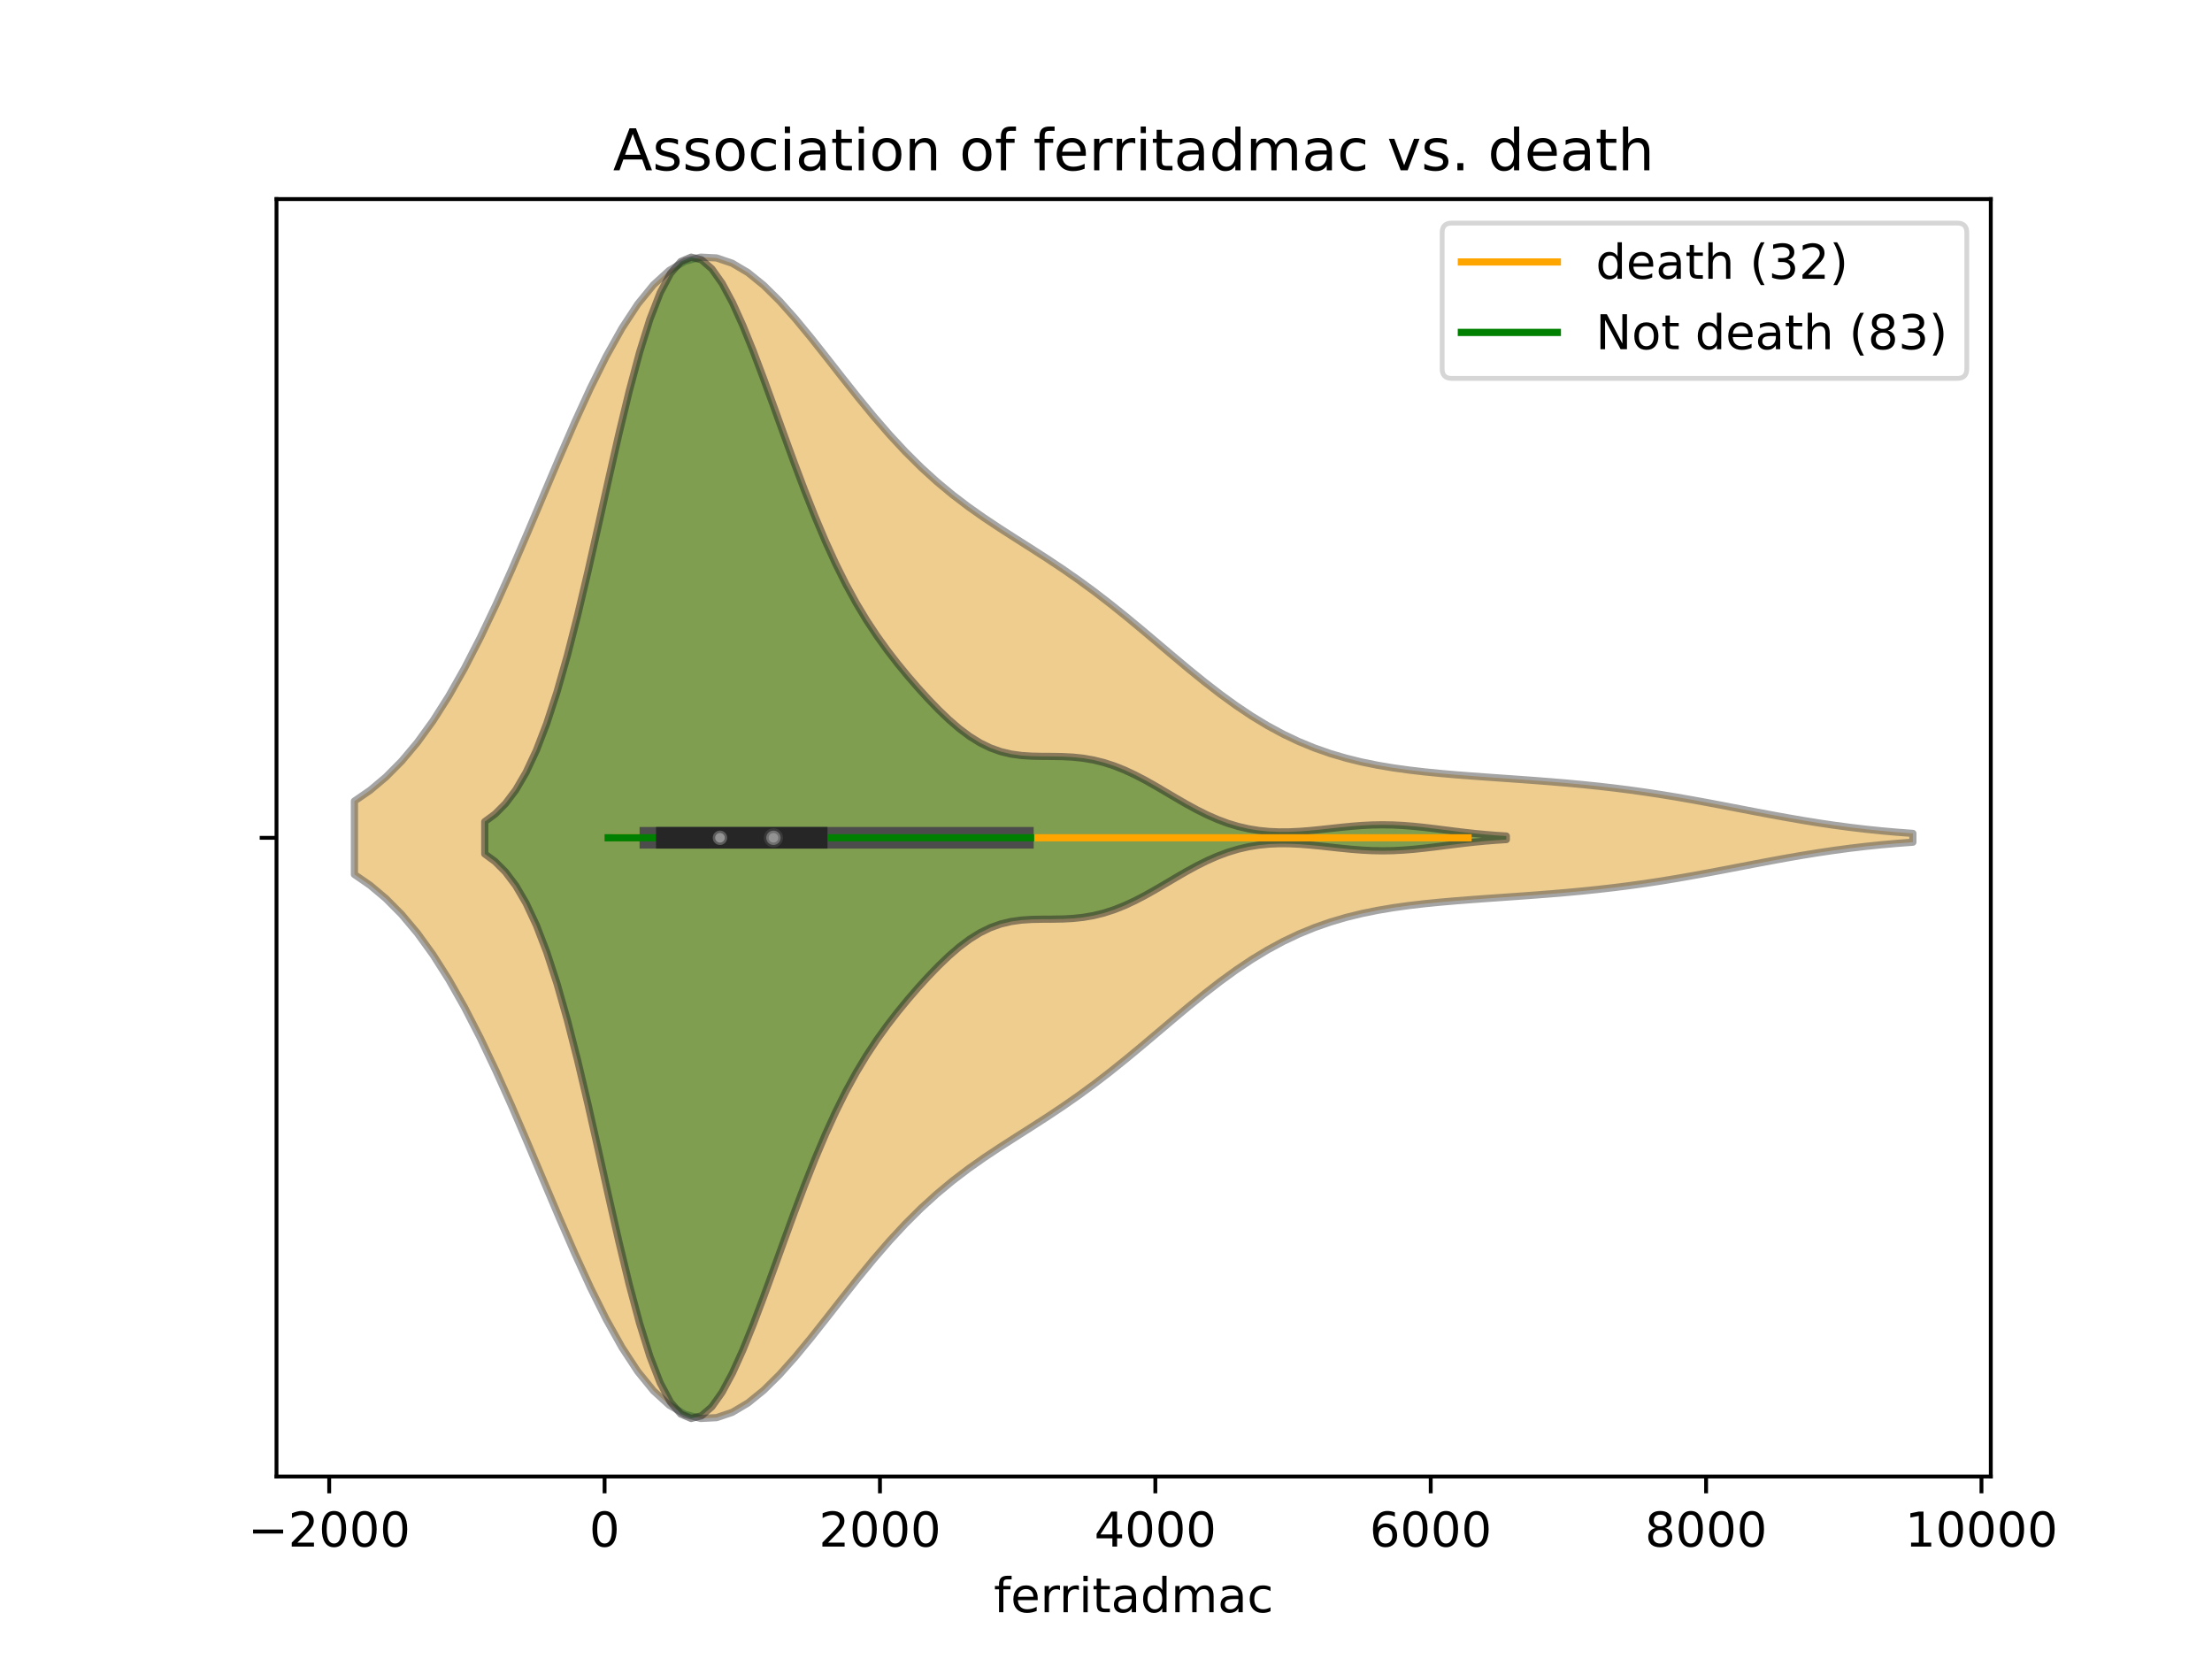 <?xml version="1.0" encoding="utf-8" standalone="no"?>
<!DOCTYPE svg PUBLIC "-//W3C//DTD SVG 1.1//EN"
  "http://www.w3.org/Graphics/SVG/1.1/DTD/svg11.dtd">
<!-- Created with matplotlib (https://matplotlib.org/) -->
<svg height="345.6pt" version="1.1" viewBox="0 0 460.8 345.6" width="460.8pt" xmlns="http://www.w3.org/2000/svg" xmlns:xlink="http://www.w3.org/1999/xlink">
 <defs>
  <style type="text/css">
*{stroke-linecap:butt;stroke-linejoin:round;}
  </style>
 </defs>
 <g id="figure_1">
  <g id="patch_1">
   <path d="M 0 345.6 
L 460.8 345.6 
L 460.8 0 
L 0 0 
z
" style="fill:#ffffff;"/>
  </g>
  <g id="axes_1">
   <g id="patch_2">
    <path d="M 57.6 307.584 
L 414.72 307.584 
L 414.72 41.472 
L 57.6 41.472 
z
" style="fill:#ffffff;"/>
   </g>
   <g id="PolyCollection_1">
    <defs>
     <path d="M 73.833 -163.431 
L 73.833 -178.713 
L 77.112 -180.974 
L 80.391 -183.731 
L 83.671 -187.038 
L 86.95 -190.94 
L 90.229 -195.468 
L 93.509 -200.634 
L 96.788 -206.425 
L 100.067 -212.803 
L 103.347 -219.7 
L 106.626 -227.019 
L 109.905 -234.635 
L 113.185 -242.396 
L 116.464 -250.134 
L 119.743 -257.669 
L 123.023 -264.816 
L 126.302 -271.399 
L 129.581 -277.256 
L 132.861 -282.25 
L 136.14 -286.276 
L 139.42 -289.262 
L 142.699 -291.178 
L 145.978 -292.032 
L 149.258 -291.867 
L 152.537 -290.761 
L 155.816 -288.816 
L 159.096 -286.156 
L 162.375 -282.916 
L 165.654 -279.237 
L 168.934 -275.259 
L 172.213 -271.115 
L 175.492 -266.924 
L 178.772 -262.791 
L 182.051 -258.801 
L 185.33 -255.02 
L 188.61 -251.489 
L 191.889 -248.231 
L 195.168 -245.249 
L 198.448 -242.526 
L 201.727 -240.03 
L 205.006 -237.718 
L 208.286 -235.538 
L 211.565 -233.433 
L 214.844 -231.349 
L 218.124 -229.236 
L 221.403 -227.052 
L 224.682 -224.766 
L 227.962 -222.363 
L 231.241 -219.839 
L 234.52 -217.207 
L 237.8 -214.49 
L 241.079 -211.723 
L 244.358 -208.947 
L 247.638 -206.205 
L 250.917 -203.544 
L 254.196 -201.005 
L 257.476 -198.623 
L 260.755 -196.428 
L 264.034 -194.438 
L 267.314 -192.664 
L 270.593 -191.108 
L 273.872 -189.763 
L 277.152 -188.617 
L 280.431 -187.652 
L 283.71 -186.848 
L 286.99 -186.183 
L 290.269 -185.633 
L 293.548 -185.178 
L 296.828 -184.798 
L 300.107 -184.474 
L 303.386 -184.191 
L 306.666 -183.937 
L 309.945 -183.7 
L 313.224 -183.47 
L 316.504 -183.239 
L 319.783 -182.999 
L 323.062 -182.744 
L 326.342 -182.468 
L 329.621 -182.163 
L 332.9 -181.826 
L 336.18 -181.451 
L 339.459 -181.036 
L 342.739 -180.579 
L 346.018 -180.08 
L 349.297 -179.542 
L 352.577 -178.969 
L 355.856 -178.368 
L 359.135 -177.748 
L 362.415 -177.117 
L 365.694 -176.487 
L 368.973 -175.868 
L 372.253 -175.27 
L 375.532 -174.703 
L 378.811 -174.173 
L 382.091 -173.687 
L 385.37 -173.249 
L 388.649 -172.861 
L 391.929 -172.522 
L 395.208 -172.232 
L 398.487 -171.987 
L 398.487 -170.157 
L 398.487 -170.157 
L 395.208 -169.912 
L 391.929 -169.622 
L 388.649 -169.283 
L 385.37 -168.895 
L 382.091 -168.457 
L 378.811 -167.971 
L 375.532 -167.441 
L 372.253 -166.874 
L 368.973 -166.276 
L 365.694 -165.657 
L 362.415 -165.027 
L 359.135 -164.396 
L 355.856 -163.776 
L 352.577 -163.175 
L 349.297 -162.602 
L 346.018 -162.064 
L 342.739 -161.565 
L 339.459 -161.108 
L 336.18 -160.693 
L 332.9 -160.318 
L 329.621 -159.981 
L 326.342 -159.676 
L 323.062 -159.4 
L 319.783 -159.145 
L 316.504 -158.905 
L 313.224 -158.674 
L 309.945 -158.444 
L 306.666 -158.207 
L 303.386 -157.953 
L 300.107 -157.67 
L 296.828 -157.346 
L 293.548 -156.966 
L 290.269 -156.511 
L 286.99 -155.961 
L 283.71 -155.296 
L 280.431 -154.492 
L 277.152 -153.527 
L 273.872 -152.381 
L 270.593 -151.036 
L 267.314 -149.48 
L 264.034 -147.706 
L 260.755 -145.716 
L 257.476 -143.521 
L 254.196 -141.139 
L 250.917 -138.6 
L 247.638 -135.939 
L 244.358 -133.197 
L 241.079 -130.421 
L 237.8 -127.654 
L 234.52 -124.937 
L 231.241 -122.305 
L 227.962 -119.781 
L 224.682 -117.378 
L 221.403 -115.092 
L 218.124 -112.908 
L 214.844 -110.795 
L 211.565 -108.711 
L 208.286 -106.606 
L 205.006 -104.426 
L 201.727 -102.114 
L 198.448 -99.618 
L 195.168 -96.895 
L 191.889 -93.913 
L 188.61 -90.655 
L 185.33 -87.124 
L 182.051 -83.343 
L 178.772 -79.353 
L 175.492 -75.22 
L 172.213 -71.029 
L 168.934 -66.885 
L 165.654 -62.907 
L 162.375 -59.228 
L 159.096 -55.988 
L 155.816 -53.328 
L 152.537 -51.383 
L 149.258 -50.277 
L 145.978 -50.112 
L 142.699 -50.966 
L 139.42 -52.882 
L 136.14 -55.868 
L 132.861 -59.894 
L 129.581 -64.888 
L 126.302 -70.745 
L 123.023 -77.328 
L 119.743 -84.475 
L 116.464 -92.01 
L 113.185 -99.748 
L 109.905 -107.509 
L 106.626 -115.125 
L 103.347 -122.444 
L 100.067 -129.341 
L 96.788 -135.719 
L 93.509 -141.51 
L 90.229 -146.676 
L 86.95 -151.204 
L 83.671 -155.106 
L 80.391 -158.413 
L 77.112 -161.17 
L 73.833 -163.431 
z
" id="m9755b20661" style="stroke:#4c4c4c;stroke-opacity:0.5;stroke-width:1.5;"/>
    </defs>
    <g clip-path="url(#pfe3b837508)">
     <use style="fill:#df9c20;fill-opacity:0.5;stroke:#4c4c4c;stroke-opacity:0.5;stroke-width:1.5;" x="0" xlink:href="#m9755b20661" y="345.6"/>
    </g>
   </g>
   <g id="PolyCollection_2">
    <defs>
     <path d="M 100.989 -167.711 
L 100.989 -174.433 
L 103.139 -176.017 
L 105.288 -178.173 
L 107.438 -181.024 
L 109.587 -184.694 
L 111.737 -189.283 
L 113.886 -194.863 
L 116.036 -201.455 
L 118.185 -209.02 
L 120.335 -217.447 
L 122.484 -226.554 
L 124.634 -236.092 
L 126.783 -245.76 
L 128.933 -255.223 
L 131.083 -264.14 
L 133.232 -272.187 
L 135.382 -279.086 
L 137.531 -284.62 
L 139.681 -288.65 
L 141.83 -291.115 
L 143.98 -292.032 
L 146.129 -291.484 
L 148.279 -289.609 
L 150.428 -286.58 
L 152.578 -282.591 
L 154.727 -277.844 
L 156.877 -272.535 
L 159.026 -266.851 
L 161.176 -260.959 
L 163.326 -255.009 
L 165.475 -249.131 
L 167.625 -243.435 
L 169.774 -238.008 
L 171.924 -232.917 
L 174.073 -228.205 
L 176.223 -223.889 
L 178.372 -219.963 
L 180.522 -216.398 
L 182.671 -213.148 
L 184.821 -210.16 
L 186.97 -207.379 
L 189.12 -204.76 
L 191.269 -202.276 
L 193.419 -199.917 
L 195.569 -197.696 
L 197.718 -195.641 
L 199.868 -193.79 
L 202.017 -192.182 
L 204.167 -190.846 
L 206.316 -189.796 
L 208.466 -189.028 
L 210.615 -188.516 
L 212.765 -188.218 
L 214.914 -188.078 
L 217.064 -188.034 
L 219.213 -188.022 
L 221.363 -187.985 
L 223.512 -187.873 
L 225.662 -187.645 
L 227.812 -187.274 
L 229.961 -186.743 
L 232.111 -186.047 
L 234.26 -185.191 
L 236.41 -184.191 
L 238.559 -183.07 
L 240.709 -181.86 
L 242.858 -180.599 
L 245.008 -179.327 
L 247.157 -178.086 
L 249.307 -176.913 
L 251.456 -175.841 
L 253.606 -174.896 
L 255.755 -174.094 
L 257.905 -173.445 
L 260.055 -172.948 
L 262.204 -172.599 
L 264.354 -172.385 
L 266.503 -172.294 
L 268.653 -172.309 
L 270.802 -172.41 
L 272.952 -172.578 
L 275.101 -172.791 
L 277.251 -173.026 
L 279.4 -173.259 
L 281.55 -173.469 
L 283.699 -173.636 
L 285.849 -173.744 
L 287.998 -173.782 
L 290.148 -173.746 
L 292.298 -173.639 
L 294.447 -173.468 
L 296.597 -173.247 
L 298.746 -172.992 
L 300.896 -172.72 
L 303.045 -172.448 
L 305.195 -172.189 
L 307.344 -171.953 
L 309.494 -171.748 
L 311.643 -171.577 
L 313.793 -171.438 
L 313.793 -170.706 
L 313.793 -170.706 
L 311.643 -170.567 
L 309.494 -170.396 
L 307.344 -170.191 
L 305.195 -169.955 
L 303.045 -169.696 
L 300.896 -169.424 
L 298.746 -169.152 
L 296.597 -168.897 
L 294.447 -168.676 
L 292.298 -168.505 
L 290.148 -168.398 
L 287.998 -168.362 
L 285.849 -168.4 
L 283.699 -168.508 
L 281.55 -168.675 
L 279.4 -168.885 
L 277.251 -169.118 
L 275.101 -169.353 
L 272.952 -169.566 
L 270.802 -169.734 
L 268.653 -169.835 
L 266.503 -169.85 
L 264.354 -169.759 
L 262.204 -169.545 
L 260.055 -169.196 
L 257.905 -168.699 
L 255.755 -168.05 
L 253.606 -167.248 
L 251.456 -166.303 
L 249.307 -165.231 
L 247.157 -164.058 
L 245.008 -162.817 
L 242.858 -161.545 
L 240.709 -160.284 
L 238.559 -159.074 
L 236.41 -157.953 
L 234.26 -156.953 
L 232.111 -156.097 
L 229.961 -155.401 
L 227.812 -154.87 
L 225.662 -154.499 
L 223.512 -154.271 
L 221.363 -154.159 
L 219.213 -154.122 
L 217.064 -154.11 
L 214.914 -154.066 
L 212.765 -153.926 
L 210.615 -153.628 
L 208.466 -153.116 
L 206.316 -152.348 
L 204.167 -151.298 
L 202.017 -149.962 
L 199.868 -148.354 
L 197.718 -146.503 
L 195.569 -144.448 
L 193.419 -142.227 
L 191.269 -139.868 
L 189.12 -137.384 
L 186.97 -134.765 
L 184.821 -131.984 
L 182.671 -128.996 
L 180.522 -125.746 
L 178.372 -122.181 
L 176.223 -118.255 
L 174.073 -113.939 
L 171.924 -109.227 
L 169.774 -104.136 
L 167.625 -98.709 
L 165.475 -93.013 
L 163.326 -87.135 
L 161.176 -81.185 
L 159.026 -75.293 
L 156.877 -69.609 
L 154.727 -64.3 
L 152.578 -59.553 
L 150.428 -55.564 
L 148.279 -52.535 
L 146.129 -50.66 
L 143.98 -50.112 
L 141.83 -51.029 
L 139.681 -53.494 
L 137.531 -57.524 
L 135.382 -63.058 
L 133.232 -69.957 
L 131.083 -78.004 
L 128.933 -86.921 
L 126.783 -96.384 
L 124.634 -106.052 
L 122.484 -115.59 
L 120.335 -124.697 
L 118.185 -133.124 
L 116.036 -140.689 
L 113.886 -147.281 
L 111.737 -152.861 
L 109.587 -157.45 
L 107.438 -161.12 
L 105.288 -163.971 
L 103.139 -166.127 
L 100.989 -167.711 
z
" id="m28197630ab" style="stroke:#262626;stroke-opacity:0.5;stroke-width:1.5;"/>
    </defs>
    <g clip-path="url(#pfe3b837508)">
     <use style="fill:#107010;fill-opacity:0.5;stroke:#262626;stroke-opacity:0.5;stroke-width:1.5;" x="0" xlink:href="#m28197630ab" y="345.6"/>
    </g>
   </g>
   <g id="matplotlib.axis_1">
    <g id="xtick_1">
     <g id="line2d_1">
      <defs>
       <path d="M 0 0 
L 0 3.5 
" id="m1ba908b1d2" style="stroke:#000000;stroke-width:0.8;"/>
      </defs>
      <g>
       <use style="stroke:#000000;stroke-width:0.8;" x="68.58" xlink:href="#m1ba908b1d2" y="307.584"/>
      </g>
     </g>
     <g id="text_1">
      <!-- −2000 -->
      <defs>
       <path d="M 10.594 35.5 
L 73.188 35.5 
L 73.188 27.203 
L 10.594 27.203 
z
" id="DejaVuSans-8722"/>
       <path d="M 19.188 8.297 
L 53.609 8.297 
L 53.609 0 
L 7.328 0 
L 7.328 8.297 
Q 12.938 14.109 22.625 23.891 
Q 32.328 33.688 34.812 36.531 
Q 39.547 41.844 41.422 45.531 
Q 43.312 49.219 43.312 52.781 
Q 43.312 58.594 39.234 62.25 
Q 35.156 65.922 28.609 65.922 
Q 23.969 65.922 18.812 64.312 
Q 13.672 62.703 7.812 59.422 
L 7.812 69.391 
Q 13.766 71.781 18.938 73 
Q 24.125 74.219 28.422 74.219 
Q 39.75 74.219 46.484 68.547 
Q 53.219 62.891 53.219 53.422 
Q 53.219 48.922 51.531 44.891 
Q 49.859 40.875 45.406 35.406 
Q 44.188 33.984 37.641 27.219 
Q 31.109 20.453 19.188 8.297 
z
" id="DejaVuSans-50"/>
       <path d="M 31.781 66.406 
Q 24.172 66.406 20.328 58.906 
Q 16.5 51.422 16.5 36.375 
Q 16.5 21.391 20.328 13.891 
Q 24.172 6.391 31.781 6.391 
Q 39.453 6.391 43.281 13.891 
Q 47.125 21.391 47.125 36.375 
Q 47.125 51.422 43.281 58.906 
Q 39.453 66.406 31.781 66.406 
z
M 31.781 74.219 
Q 44.047 74.219 50.516 64.516 
Q 56.984 54.828 56.984 36.375 
Q 56.984 17.969 50.516 8.266 
Q 44.047 -1.422 31.781 -1.422 
Q 19.531 -1.422 13.062 8.266 
Q 6.594 17.969 6.594 36.375 
Q 6.594 54.828 13.062 64.516 
Q 19.531 74.219 31.781 74.219 
z
" id="DejaVuSans-48"/>
      </defs>
      <g transform="translate(51.665 322.182)scale(0.1 -0.1)">
       <use xlink:href="#DejaVuSans-8722"/>
       <use x="83.789" xlink:href="#DejaVuSans-50"/>
       <use x="147.412" xlink:href="#DejaVuSans-48"/>
       <use x="211.035" xlink:href="#DejaVuSans-48"/>
       <use x="274.658" xlink:href="#DejaVuSans-48"/>
      </g>
     </g>
    </g>
    <g id="xtick_2">
     <g id="line2d_2">
      <g>
       <use style="stroke:#000000;stroke-width:0.8;" x="125.946" xlink:href="#m1ba908b1d2" y="307.584"/>
      </g>
     </g>
     <g id="text_2">
      <!-- 0 -->
      <g transform="translate(122.764 322.182)scale(0.1 -0.1)">
       <use xlink:href="#DejaVuSans-48"/>
      </g>
     </g>
    </g>
    <g id="xtick_3">
     <g id="line2d_3">
      <g>
       <use style="stroke:#000000;stroke-width:0.8;" x="183.312" xlink:href="#m1ba908b1d2" y="307.584"/>
      </g>
     </g>
     <g id="text_3">
      <!-- 2000 -->
      <g transform="translate(170.587 322.182)scale(0.1 -0.1)">
       <use xlink:href="#DejaVuSans-50"/>
       <use x="63.623" xlink:href="#DejaVuSans-48"/>
       <use x="127.246" xlink:href="#DejaVuSans-48"/>
       <use x="190.869" xlink:href="#DejaVuSans-48"/>
      </g>
     </g>
    </g>
    <g id="xtick_4">
     <g id="line2d_4">
      <g>
       <use style="stroke:#000000;stroke-width:0.8;" x="240.678" xlink:href="#m1ba908b1d2" y="307.584"/>
      </g>
     </g>
     <g id="text_4">
      <!-- 4000 -->
      <defs>
       <path d="M 37.797 64.312 
L 12.891 25.391 
L 37.797 25.391 
z
M 35.203 72.906 
L 47.609 72.906 
L 47.609 25.391 
L 58.016 25.391 
L 58.016 17.188 
L 47.609 17.188 
L 47.609 0 
L 37.797 0 
L 37.797 17.188 
L 4.891 17.188 
L 4.891 26.703 
z
" id="DejaVuSans-52"/>
      </defs>
      <g transform="translate(227.953 322.182)scale(0.1 -0.1)">
       <use xlink:href="#DejaVuSans-52"/>
       <use x="63.623" xlink:href="#DejaVuSans-48"/>
       <use x="127.246" xlink:href="#DejaVuSans-48"/>
       <use x="190.869" xlink:href="#DejaVuSans-48"/>
      </g>
     </g>
    </g>
    <g id="xtick_5">
     <g id="line2d_5">
      <g>
       <use style="stroke:#000000;stroke-width:0.8;" x="298.044" xlink:href="#m1ba908b1d2" y="307.584"/>
      </g>
     </g>
     <g id="text_5">
      <!-- 6000 -->
      <defs>
       <path d="M 33.016 40.375 
Q 26.375 40.375 22.484 35.828 
Q 18.609 31.297 18.609 23.391 
Q 18.609 15.531 22.484 10.953 
Q 26.375 6.391 33.016 6.391 
Q 39.656 6.391 43.531 10.953 
Q 47.406 15.531 47.406 23.391 
Q 47.406 31.297 43.531 35.828 
Q 39.656 40.375 33.016 40.375 
z
M 52.594 71.297 
L 52.594 62.312 
Q 48.875 64.062 45.094 64.984 
Q 41.312 65.922 37.594 65.922 
Q 27.828 65.922 22.672 59.328 
Q 17.531 52.734 16.797 39.406 
Q 19.672 43.656 24.016 45.922 
Q 28.375 48.188 33.594 48.188 
Q 44.578 48.188 50.953 41.516 
Q 57.328 34.859 57.328 23.391 
Q 57.328 12.156 50.688 5.359 
Q 44.047 -1.422 33.016 -1.422 
Q 20.359 -1.422 13.672 8.266 
Q 6.984 17.969 6.984 36.375 
Q 6.984 53.656 15.188 63.938 
Q 23.391 74.219 37.203 74.219 
Q 40.922 74.219 44.703 73.484 
Q 48.484 72.75 52.594 71.297 
z
" id="DejaVuSans-54"/>
      </defs>
      <g transform="translate(285.319 322.182)scale(0.1 -0.1)">
       <use xlink:href="#DejaVuSans-54"/>
       <use x="63.623" xlink:href="#DejaVuSans-48"/>
       <use x="127.246" xlink:href="#DejaVuSans-48"/>
       <use x="190.869" xlink:href="#DejaVuSans-48"/>
      </g>
     </g>
    </g>
    <g id="xtick_6">
     <g id="line2d_6">
      <g>
       <use style="stroke:#000000;stroke-width:0.8;" x="355.41" xlink:href="#m1ba908b1d2" y="307.584"/>
      </g>
     </g>
     <g id="text_6">
      <!-- 8000 -->
      <defs>
       <path d="M 31.781 34.625 
Q 24.75 34.625 20.719 30.859 
Q 16.703 27.094 16.703 20.516 
Q 16.703 13.922 20.719 10.156 
Q 24.75 6.391 31.781 6.391 
Q 38.812 6.391 42.859 10.172 
Q 46.922 13.969 46.922 20.516 
Q 46.922 27.094 42.891 30.859 
Q 38.875 34.625 31.781 34.625 
z
M 21.922 38.812 
Q 15.578 40.375 12.031 44.719 
Q 8.5 49.078 8.5 55.328 
Q 8.5 64.062 14.719 69.141 
Q 20.953 74.219 31.781 74.219 
Q 42.672 74.219 48.875 69.141 
Q 55.078 64.062 55.078 55.328 
Q 55.078 49.078 51.531 44.719 
Q 48 40.375 41.703 38.812 
Q 48.828 37.156 52.797 32.312 
Q 56.781 27.484 56.781 20.516 
Q 56.781 9.906 50.312 4.234 
Q 43.844 -1.422 31.781 -1.422 
Q 19.734 -1.422 13.25 4.234 
Q 6.781 9.906 6.781 20.516 
Q 6.781 27.484 10.781 32.312 
Q 14.797 37.156 21.922 38.812 
z
M 18.312 54.391 
Q 18.312 48.734 21.844 45.562 
Q 25.391 42.391 31.781 42.391 
Q 38.141 42.391 41.719 45.562 
Q 45.312 48.734 45.312 54.391 
Q 45.312 60.062 41.719 63.234 
Q 38.141 66.406 31.781 66.406 
Q 25.391 66.406 21.844 63.234 
Q 18.312 60.062 18.312 54.391 
z
" id="DejaVuSans-56"/>
      </defs>
      <g transform="translate(342.685 322.182)scale(0.1 -0.1)">
       <use xlink:href="#DejaVuSans-56"/>
       <use x="63.623" xlink:href="#DejaVuSans-48"/>
       <use x="127.246" xlink:href="#DejaVuSans-48"/>
       <use x="190.869" xlink:href="#DejaVuSans-48"/>
      </g>
     </g>
    </g>
    <g id="xtick_7">
     <g id="line2d_7">
      <g>
       <use style="stroke:#000000;stroke-width:0.8;" x="412.776" xlink:href="#m1ba908b1d2" y="307.584"/>
      </g>
     </g>
     <g id="text_7">
      <!-- 10000 -->
      <defs>
       <path d="M 12.406 8.297 
L 28.516 8.297 
L 28.516 63.922 
L 10.984 60.406 
L 10.984 69.391 
L 28.422 72.906 
L 38.281 72.906 
L 38.281 8.297 
L 54.391 8.297 
L 54.391 0 
L 12.406 0 
z
" id="DejaVuSans-49"/>
      </defs>
      <g transform="translate(396.869 322.182)scale(0.1 -0.1)">
       <use xlink:href="#DejaVuSans-49"/>
       <use x="63.623" xlink:href="#DejaVuSans-48"/>
       <use x="127.246" xlink:href="#DejaVuSans-48"/>
       <use x="190.869" xlink:href="#DejaVuSans-48"/>
       <use x="254.492" xlink:href="#DejaVuSans-48"/>
      </g>
     </g>
    </g>
    <g id="text_8">
     <!-- ferritadmac -->
     <defs>
      <path d="M 37.109 75.984 
L 37.109 68.5 
L 28.516 68.5 
Q 23.688 68.5 21.797 66.547 
Q 19.922 64.594 19.922 59.516 
L 19.922 54.688 
L 34.719 54.688 
L 34.719 47.703 
L 19.922 47.703 
L 19.922 0 
L 10.891 0 
L 10.891 47.703 
L 2.297 47.703 
L 2.297 54.688 
L 10.891 54.688 
L 10.891 58.5 
Q 10.891 67.625 15.141 71.797 
Q 19.391 75.984 28.609 75.984 
z
" id="DejaVuSans-102"/>
      <path d="M 56.203 29.594 
L 56.203 25.203 
L 14.891 25.203 
Q 15.484 15.922 20.484 11.062 
Q 25.484 6.203 34.422 6.203 
Q 39.594 6.203 44.453 7.469 
Q 49.312 8.734 54.109 11.281 
L 54.109 2.781 
Q 49.266 0.734 44.188 -0.344 
Q 39.109 -1.422 33.891 -1.422 
Q 20.797 -1.422 13.156 6.188 
Q 5.516 13.812 5.516 26.812 
Q 5.516 40.234 12.766 48.109 
Q 20.016 56 32.328 56 
Q 43.359 56 49.781 48.891 
Q 56.203 41.797 56.203 29.594 
z
M 47.219 32.234 
Q 47.125 39.594 43.094 43.984 
Q 39.062 48.391 32.422 48.391 
Q 24.906 48.391 20.391 44.141 
Q 15.875 39.891 15.188 32.172 
z
" id="DejaVuSans-101"/>
      <path d="M 41.109 46.297 
Q 39.594 47.172 37.812 47.578 
Q 36.031 48 33.891 48 
Q 26.266 48 22.188 43.047 
Q 18.109 38.094 18.109 28.812 
L 18.109 0 
L 9.078 0 
L 9.078 54.688 
L 18.109 54.688 
L 18.109 46.188 
Q 20.953 51.172 25.484 53.578 
Q 30.031 56 36.531 56 
Q 37.453 56 38.578 55.875 
Q 39.703 55.766 41.062 55.516 
z
" id="DejaVuSans-114"/>
      <path d="M 9.422 54.688 
L 18.406 54.688 
L 18.406 0 
L 9.422 0 
z
M 9.422 75.984 
L 18.406 75.984 
L 18.406 64.594 
L 9.422 64.594 
z
" id="DejaVuSans-105"/>
      <path d="M 18.312 70.219 
L 18.312 54.688 
L 36.812 54.688 
L 36.812 47.703 
L 18.312 47.703 
L 18.312 18.016 
Q 18.312 11.328 20.141 9.422 
Q 21.969 7.516 27.594 7.516 
L 36.812 7.516 
L 36.812 0 
L 27.594 0 
Q 17.188 0 13.234 3.875 
Q 9.281 7.766 9.281 18.016 
L 9.281 47.703 
L 2.688 47.703 
L 2.688 54.688 
L 9.281 54.688 
L 9.281 70.219 
z
" id="DejaVuSans-116"/>
      <path d="M 34.281 27.484 
Q 23.391 27.484 19.188 25 
Q 14.984 22.516 14.984 16.5 
Q 14.984 11.719 18.141 8.906 
Q 21.297 6.109 26.703 6.109 
Q 34.188 6.109 38.703 11.406 
Q 43.219 16.703 43.219 25.484 
L 43.219 27.484 
z
M 52.203 31.203 
L 52.203 0 
L 43.219 0 
L 43.219 8.297 
Q 40.141 3.328 35.547 0.953 
Q 30.953 -1.422 24.312 -1.422 
Q 15.922 -1.422 10.953 3.297 
Q 6 8.016 6 15.922 
Q 6 25.141 12.172 29.828 
Q 18.359 34.516 30.609 34.516 
L 43.219 34.516 
L 43.219 35.406 
Q 43.219 41.609 39.141 45 
Q 35.062 48.391 27.688 48.391 
Q 23 48.391 18.547 47.266 
Q 14.109 46.141 10.016 43.891 
L 10.016 52.203 
Q 14.938 54.109 19.578 55.047 
Q 24.219 56 28.609 56 
Q 40.484 56 46.344 49.844 
Q 52.203 43.703 52.203 31.203 
z
" id="DejaVuSans-97"/>
      <path d="M 45.406 46.391 
L 45.406 75.984 
L 54.391 75.984 
L 54.391 0 
L 45.406 0 
L 45.406 8.203 
Q 42.578 3.328 38.25 0.953 
Q 33.938 -1.422 27.875 -1.422 
Q 17.969 -1.422 11.734 6.484 
Q 5.516 14.406 5.516 27.297 
Q 5.516 40.188 11.734 48.094 
Q 17.969 56 27.875 56 
Q 33.938 56 38.25 53.625 
Q 42.578 51.266 45.406 46.391 
z
M 14.797 27.297 
Q 14.797 17.391 18.875 11.75 
Q 22.953 6.109 30.078 6.109 
Q 37.203 6.109 41.297 11.75 
Q 45.406 17.391 45.406 27.297 
Q 45.406 37.203 41.297 42.844 
Q 37.203 48.484 30.078 48.484 
Q 22.953 48.484 18.875 42.844 
Q 14.797 37.203 14.797 27.297 
z
" id="DejaVuSans-100"/>
      <path d="M 52 44.188 
Q 55.375 50.25 60.062 53.125 
Q 64.75 56 71.094 56 
Q 79.641 56 84.281 50.016 
Q 88.922 44.047 88.922 33.016 
L 88.922 0 
L 79.891 0 
L 79.891 32.719 
Q 79.891 40.578 77.094 44.375 
Q 74.312 48.188 68.609 48.188 
Q 61.625 48.188 57.562 43.547 
Q 53.516 38.922 53.516 30.906 
L 53.516 0 
L 44.484 0 
L 44.484 32.719 
Q 44.484 40.625 41.703 44.406 
Q 38.922 48.188 33.109 48.188 
Q 26.219 48.188 22.156 43.531 
Q 18.109 38.875 18.109 30.906 
L 18.109 0 
L 9.078 0 
L 9.078 54.688 
L 18.109 54.688 
L 18.109 46.188 
Q 21.188 51.219 25.484 53.609 
Q 29.781 56 35.688 56 
Q 41.656 56 45.828 52.969 
Q 50 49.953 52 44.188 
z
" id="DejaVuSans-109"/>
      <path d="M 48.781 52.594 
L 48.781 44.188 
Q 44.969 46.297 41.141 47.344 
Q 37.312 48.391 33.406 48.391 
Q 24.656 48.391 19.812 42.844 
Q 14.984 37.312 14.984 27.297 
Q 14.984 17.281 19.812 11.734 
Q 24.656 6.203 33.406 6.203 
Q 37.312 6.203 41.141 7.25 
Q 44.969 8.297 48.781 10.406 
L 48.781 2.094 
Q 45.016 0.344 40.984 -0.531 
Q 36.969 -1.422 32.422 -1.422 
Q 20.062 -1.422 12.781 6.344 
Q 5.516 14.109 5.516 27.297 
Q 5.516 40.672 12.859 48.328 
Q 20.219 56 33.016 56 
Q 37.156 56 41.109 55.141 
Q 45.062 54.297 48.781 52.594 
z
" id="DejaVuSans-99"/>
     </defs>
     <g transform="translate(207.029 335.861)scale(0.1 -0.1)">
      <use xlink:href="#DejaVuSans-102"/>
      <use x="35.205" xlink:href="#DejaVuSans-101"/>
      <use x="96.729" xlink:href="#DejaVuSans-114"/>
      <use x="136.092" xlink:href="#DejaVuSans-114"/>
      <use x="177.205" xlink:href="#DejaVuSans-105"/>
      <use x="204.988" xlink:href="#DejaVuSans-116"/>
      <use x="244.197" xlink:href="#DejaVuSans-97"/>
      <use x="305.477" xlink:href="#DejaVuSans-100"/>
      <use x="368.953" xlink:href="#DejaVuSans-109"/>
      <use x="466.365" xlink:href="#DejaVuSans-97"/>
      <use x="527.645" xlink:href="#DejaVuSans-99"/>
     </g>
    </g>
   </g>
   <g id="matplotlib.axis_2">
    <g id="ytick_1">
     <g id="line2d_8">
      <defs>
       <path d="M 0 0 
L -3.5 0 
" id="m73e01fd6a3" style="stroke:#000000;stroke-width:0.8;"/>
      </defs>
      <g>
       <use style="stroke:#000000;stroke-width:0.8;" x="57.6" xlink:href="#m73e01fd6a3" y="174.528"/>
      </g>
     </g>
    </g>
   </g>
   <g id="line2d_9">
    <path clip-path="url(#pfe3b837508)" d="M 128.47 174.528 
L 305.817 174.528 
" style="fill:none;stroke:#ffa500;stroke-linecap:square;stroke-width:1.5;"/>
   </g>
   <g id="line2d_10">
    <path clip-path="url(#pfe3b837508)" d="M 135.483 174.528 
L 213.085 174.528 
" style="fill:none;stroke:#4c4c4c;stroke-linecap:square;stroke-width:4.5;"/>
   </g>
   <g id="line2d_11">
    <path clip-path="url(#pfe3b837508)" d="M 126.691 174.528 
L 214.691 174.528 
" style="fill:none;stroke:#008000;stroke-linecap:square;stroke-width:1.5;"/>
   </g>
   <g id="line2d_12">
    <path clip-path="url(#pfe3b837508)" d="M 138.91 174.528 
L 170.132 174.528 
" style="fill:none;stroke:#262626;stroke-linecap:square;stroke-width:4.5;"/>
   </g>
   <g id="patch_3">
    <path d="M 57.6 307.584 
L 57.6 41.472 
" style="fill:none;stroke:#000000;stroke-linecap:square;stroke-linejoin:miter;stroke-width:0.8;"/>
   </g>
   <g id="patch_4">
    <path d="M 414.72 307.584 
L 414.72 41.472 
" style="fill:none;stroke:#000000;stroke-linecap:square;stroke-linejoin:miter;stroke-width:0.8;"/>
   </g>
   <g id="patch_5">
    <path d="M 57.6 307.584 
L 414.72 307.584 
" style="fill:none;stroke:#000000;stroke-linecap:square;stroke-linejoin:miter;stroke-width:0.8;"/>
   </g>
   <g id="patch_6">
    <path d="M 57.6 41.472 
L 414.72 41.472 
" style="fill:none;stroke:#000000;stroke-linecap:square;stroke-linejoin:miter;stroke-width:0.8;"/>
   </g>
   <g id="PathCollection_1">
    <defs>
     <path d="M 0 1.5 
C 0.398 1.5 0.779 1.342 1.061 1.061 
C 1.342 0.779 1.5 0.398 1.5 0 
C 1.5 -0.398 1.342 -0.779 1.061 -1.061 
C 0.779 -1.342 0.398 -1.5 0 -1.5 
C -0.398 -1.5 -0.779 -1.342 -1.061 -1.061 
C -1.342 -0.779 -1.5 -0.398 -1.5 0 
C -1.5 0.398 -1.342 0.779 -1.061 1.061 
C -0.779 1.342 -0.398 1.5 0 1.5 
z
" id="m8146383c47" style="stroke:#4c4c4c;stroke-opacity:0.5;"/>
    </defs>
    <g clip-path="url(#pfe3b837508)">
     <use style="fill:#ffffff;fill-opacity:0.5;stroke:#4c4c4c;stroke-opacity:0.5;" x="161.125" xlink:href="#m8146383c47" y="174.528"/>
    </g>
   </g>
   <g id="PathCollection_2">
    <defs>
     <path d="M 0 1.5 
C 0.398 1.5 0.779 1.342 1.061 1.061 
C 1.342 0.779 1.5 0.398 1.5 0 
C 1.5 -0.398 1.342 -0.779 1.061 -1.061 
C 0.779 -1.342 0.398 -1.5 0 -1.5 
C -0.398 -1.5 -0.779 -1.342 -1.061 -1.061 
C -1.342 -0.779 -1.5 -0.398 -1.5 0 
C -1.5 0.398 -1.342 0.779 -1.061 1.061 
C -0.779 1.342 -0.398 1.5 0 1.5 
z
" id="mc426ba3fdb" style="stroke:#262626;stroke-opacity:0.5;"/>
    </defs>
    <g clip-path="url(#pfe3b837508)">
     <use style="fill:#ffffff;fill-opacity:0.5;stroke:#262626;stroke-opacity:0.5;" x="149.982" xlink:href="#mc426ba3fdb" y="174.528"/>
    </g>
   </g>
   <g id="text_9">
    <!-- Association of ferritadmac vs. death -->
    <defs>
     <path d="M 34.188 63.188 
L 20.797 26.906 
L 47.609 26.906 
z
M 28.609 72.906 
L 39.797 72.906 
L 67.578 0 
L 57.328 0 
L 50.688 18.703 
L 17.828 18.703 
L 11.188 0 
L 0.781 0 
z
" id="DejaVuSans-65"/>
     <path d="M 44.281 53.078 
L 44.281 44.578 
Q 40.484 46.531 36.375 47.5 
Q 32.281 48.484 27.875 48.484 
Q 21.188 48.484 17.844 46.438 
Q 14.5 44.391 14.5 40.281 
Q 14.5 37.156 16.891 35.375 
Q 19.281 33.594 26.516 31.984 
L 29.594 31.297 
Q 39.156 29.25 43.188 25.516 
Q 47.219 21.781 47.219 15.094 
Q 47.219 7.469 41.188 3.016 
Q 35.156 -1.422 24.609 -1.422 
Q 20.219 -1.422 15.453 -0.562 
Q 10.688 0.297 5.422 2 
L 5.422 11.281 
Q 10.406 8.688 15.234 7.391 
Q 20.062 6.109 24.812 6.109 
Q 31.156 6.109 34.562 8.281 
Q 37.984 10.453 37.984 14.406 
Q 37.984 18.062 35.516 20.016 
Q 33.062 21.969 24.703 23.781 
L 21.578 24.516 
Q 13.234 26.266 9.516 29.906 
Q 5.812 33.547 5.812 39.891 
Q 5.812 47.609 11.281 51.797 
Q 16.75 56 26.812 56 
Q 31.781 56 36.172 55.266 
Q 40.578 54.547 44.281 53.078 
z
" id="DejaVuSans-115"/>
     <path d="M 30.609 48.391 
Q 23.391 48.391 19.188 42.75 
Q 14.984 37.109 14.984 27.297 
Q 14.984 17.484 19.156 11.844 
Q 23.344 6.203 30.609 6.203 
Q 37.797 6.203 41.984 11.859 
Q 46.188 17.531 46.188 27.297 
Q 46.188 37.016 41.984 42.703 
Q 37.797 48.391 30.609 48.391 
z
M 30.609 56 
Q 42.328 56 49.016 48.375 
Q 55.719 40.766 55.719 27.297 
Q 55.719 13.875 49.016 6.219 
Q 42.328 -1.422 30.609 -1.422 
Q 18.844 -1.422 12.172 6.219 
Q 5.516 13.875 5.516 27.297 
Q 5.516 40.766 12.172 48.375 
Q 18.844 56 30.609 56 
z
" id="DejaVuSans-111"/>
     <path d="M 54.891 33.016 
L 54.891 0 
L 45.906 0 
L 45.906 32.719 
Q 45.906 40.484 42.875 44.328 
Q 39.844 48.188 33.797 48.188 
Q 26.516 48.188 22.312 43.547 
Q 18.109 38.922 18.109 30.906 
L 18.109 0 
L 9.078 0 
L 9.078 54.688 
L 18.109 54.688 
L 18.109 46.188 
Q 21.344 51.125 25.703 53.562 
Q 30.078 56 35.797 56 
Q 45.219 56 50.047 50.172 
Q 54.891 44.344 54.891 33.016 
z
" id="DejaVuSans-110"/>
     <path id="DejaVuSans-32"/>
     <path d="M 2.984 54.688 
L 12.5 54.688 
L 29.594 8.797 
L 46.688 54.688 
L 56.203 54.688 
L 35.688 0 
L 23.484 0 
z
" id="DejaVuSans-118"/>
     <path d="M 10.688 12.406 
L 21 12.406 
L 21 0 
L 10.688 0 
z
" id="DejaVuSans-46"/>
     <path d="M 54.891 33.016 
L 54.891 0 
L 45.906 0 
L 45.906 32.719 
Q 45.906 40.484 42.875 44.328 
Q 39.844 48.188 33.797 48.188 
Q 26.516 48.188 22.312 43.547 
Q 18.109 38.922 18.109 30.906 
L 18.109 0 
L 9.078 0 
L 9.078 75.984 
L 18.109 75.984 
L 18.109 46.188 
Q 21.344 51.125 25.703 53.562 
Q 30.078 56 35.797 56 
Q 45.219 56 50.047 50.172 
Q 54.891 44.344 54.891 33.016 
z
" id="DejaVuSans-104"/>
    </defs>
    <g transform="translate(127.713 35.472)scale(0.12 -0.12)">
     <use xlink:href="#DejaVuSans-65"/>
     <use x="68.408" xlink:href="#DejaVuSans-115"/>
     <use x="120.508" xlink:href="#DejaVuSans-115"/>
     <use x="172.607" xlink:href="#DejaVuSans-111"/>
     <use x="233.789" xlink:href="#DejaVuSans-99"/>
     <use x="288.77" xlink:href="#DejaVuSans-105"/>
     <use x="316.553" xlink:href="#DejaVuSans-97"/>
     <use x="377.832" xlink:href="#DejaVuSans-116"/>
     <use x="417.041" xlink:href="#DejaVuSans-105"/>
     <use x="444.824" xlink:href="#DejaVuSans-111"/>
     <use x="506.006" xlink:href="#DejaVuSans-110"/>
     <use x="569.385" xlink:href="#DejaVuSans-32"/>
     <use x="601.172" xlink:href="#DejaVuSans-111"/>
     <use x="662.354" xlink:href="#DejaVuSans-102"/>
     <use x="697.559" xlink:href="#DejaVuSans-32"/>
     <use x="729.346" xlink:href="#DejaVuSans-102"/>
     <use x="764.551" xlink:href="#DejaVuSans-101"/>
     <use x="826.074" xlink:href="#DejaVuSans-114"/>
     <use x="865.438" xlink:href="#DejaVuSans-114"/>
     <use x="906.551" xlink:href="#DejaVuSans-105"/>
     <use x="934.334" xlink:href="#DejaVuSans-116"/>
     <use x="973.543" xlink:href="#DejaVuSans-97"/>
     <use x="1034.822" xlink:href="#DejaVuSans-100"/>
     <use x="1098.299" xlink:href="#DejaVuSans-109"/>
     <use x="1195.711" xlink:href="#DejaVuSans-97"/>
     <use x="1256.99" xlink:href="#DejaVuSans-99"/>
     <use x="1311.971" xlink:href="#DejaVuSans-32"/>
     <use x="1343.758" xlink:href="#DejaVuSans-118"/>
     <use x="1402.938" xlink:href="#DejaVuSans-115"/>
     <use x="1455.037" xlink:href="#DejaVuSans-46"/>
     <use x="1486.824" xlink:href="#DejaVuSans-32"/>
     <use x="1518.611" xlink:href="#DejaVuSans-100"/>
     <use x="1582.088" xlink:href="#DejaVuSans-101"/>
     <use x="1643.611" xlink:href="#DejaVuSans-97"/>
     <use x="1704.891" xlink:href="#DejaVuSans-116"/>
     <use x="1744.1" xlink:href="#DejaVuSans-104"/>
    </g>
   </g>
   <g id="legend_1">
    <g id="patch_7">
     <path d="M 302.428 78.828 
L 407.72 78.828 
Q 409.72 78.828 409.72 76.828 
L 409.72 48.472 
Q 409.72 46.472 407.72 46.472 
L 302.428 46.472 
Q 300.428 46.472 300.428 48.472 
L 300.428 76.828 
Q 300.428 78.828 302.428 78.828 
z
" style="fill:#ffffff;opacity:0.8;stroke:#cccccc;stroke-linejoin:miter;"/>
    </g>
    <g id="line2d_13">
     <path d="M 304.428 54.57 
L 324.428 54.57 
" style="fill:none;stroke:#ffa500;stroke-linecap:square;stroke-width:1.5;"/>
    </g>
    <g id="line2d_14"/>
    <g id="text_10">
     <!-- death (32) -->
     <defs>
      <path d="M 31 75.875 
Q 24.469 64.656 21.281 53.656 
Q 18.109 42.672 18.109 31.391 
Q 18.109 20.125 21.312 9.062 
Q 24.516 -2 31 -13.188 
L 23.188 -13.188 
Q 15.875 -1.703 12.234 9.375 
Q 8.594 20.453 8.594 31.391 
Q 8.594 42.281 12.203 53.312 
Q 15.828 64.359 23.188 75.875 
z
" id="DejaVuSans-40"/>
      <path d="M 40.578 39.312 
Q 47.656 37.797 51.625 33 
Q 55.609 28.219 55.609 21.188 
Q 55.609 10.406 48.188 4.484 
Q 40.766 -1.422 27.094 -1.422 
Q 22.516 -1.422 17.656 -0.516 
Q 12.797 0.391 7.625 2.203 
L 7.625 11.719 
Q 11.719 9.328 16.594 8.109 
Q 21.484 6.891 26.812 6.891 
Q 36.078 6.891 40.938 10.547 
Q 45.797 14.203 45.797 21.188 
Q 45.797 27.641 41.281 31.266 
Q 36.766 34.906 28.719 34.906 
L 20.219 34.906 
L 20.219 43.016 
L 29.109 43.016 
Q 36.375 43.016 40.234 45.922 
Q 44.094 48.828 44.094 54.297 
Q 44.094 59.906 40.109 62.906 
Q 36.141 65.922 28.719 65.922 
Q 24.656 65.922 20.016 65.031 
Q 15.375 64.156 9.812 62.312 
L 9.812 71.094 
Q 15.438 72.656 20.344 73.438 
Q 25.25 74.219 29.594 74.219 
Q 40.828 74.219 47.359 69.109 
Q 53.906 64.016 53.906 55.328 
Q 53.906 49.266 50.438 45.094 
Q 46.969 40.922 40.578 39.312 
z
" id="DejaVuSans-51"/>
      <path d="M 8.016 75.875 
L 15.828 75.875 
Q 23.141 64.359 26.781 53.312 
Q 30.422 42.281 30.422 31.391 
Q 30.422 20.453 26.781 9.375 
Q 23.141 -1.703 15.828 -13.188 
L 8.016 -13.188 
Q 14.5 -2 17.703 9.062 
Q 20.906 20.125 20.906 31.391 
Q 20.906 42.672 17.703 53.656 
Q 14.5 64.656 8.016 75.875 
z
" id="DejaVuSans-41"/>
     </defs>
     <g transform="translate(332.428 58.07)scale(0.1 -0.1)">
      <use xlink:href="#DejaVuSans-100"/>
      <use x="63.477" xlink:href="#DejaVuSans-101"/>
      <use x="125" xlink:href="#DejaVuSans-97"/>
      <use x="186.279" xlink:href="#DejaVuSans-116"/>
      <use x="225.488" xlink:href="#DejaVuSans-104"/>
      <use x="288.867" xlink:href="#DejaVuSans-32"/>
      <use x="320.654" xlink:href="#DejaVuSans-40"/>
      <use x="359.668" xlink:href="#DejaVuSans-51"/>
      <use x="423.291" xlink:href="#DejaVuSans-50"/>
      <use x="486.914" xlink:href="#DejaVuSans-41"/>
     </g>
    </g>
    <g id="line2d_15">
     <path d="M 304.428 69.249 
L 324.428 69.249 
" style="fill:none;stroke:#008000;stroke-linecap:square;stroke-width:1.5;"/>
    </g>
    <g id="line2d_16"/>
    <g id="text_11">
     <!-- Not death (83) -->
     <defs>
      <path d="M 9.812 72.906 
L 23.094 72.906 
L 55.422 11.922 
L 55.422 72.906 
L 64.984 72.906 
L 64.984 0 
L 51.703 0 
L 19.391 60.984 
L 19.391 0 
L 9.812 0 
z
" id="DejaVuSans-78"/>
     </defs>
     <g transform="translate(332.428 72.749)scale(0.1 -0.1)">
      <use xlink:href="#DejaVuSans-78"/>
      <use x="74.805" xlink:href="#DejaVuSans-111"/>
      <use x="135.986" xlink:href="#DejaVuSans-116"/>
      <use x="175.195" xlink:href="#DejaVuSans-32"/>
      <use x="206.982" xlink:href="#DejaVuSans-100"/>
      <use x="270.459" xlink:href="#DejaVuSans-101"/>
      <use x="331.982" xlink:href="#DejaVuSans-97"/>
      <use x="393.262" xlink:href="#DejaVuSans-116"/>
      <use x="432.471" xlink:href="#DejaVuSans-104"/>
      <use x="495.85" xlink:href="#DejaVuSans-32"/>
      <use x="527.637" xlink:href="#DejaVuSans-40"/>
      <use x="566.65" xlink:href="#DejaVuSans-56"/>
      <use x="630.273" xlink:href="#DejaVuSans-51"/>
      <use x="693.896" xlink:href="#DejaVuSans-41"/>
     </g>
    </g>
   </g>
  </g>
 </g>
 <defs>
  <clipPath id="pfe3b837508">
   <rect height="266.112" width="357.12" x="57.6" y="41.472"/>
  </clipPath>
 </defs>
</svg>
